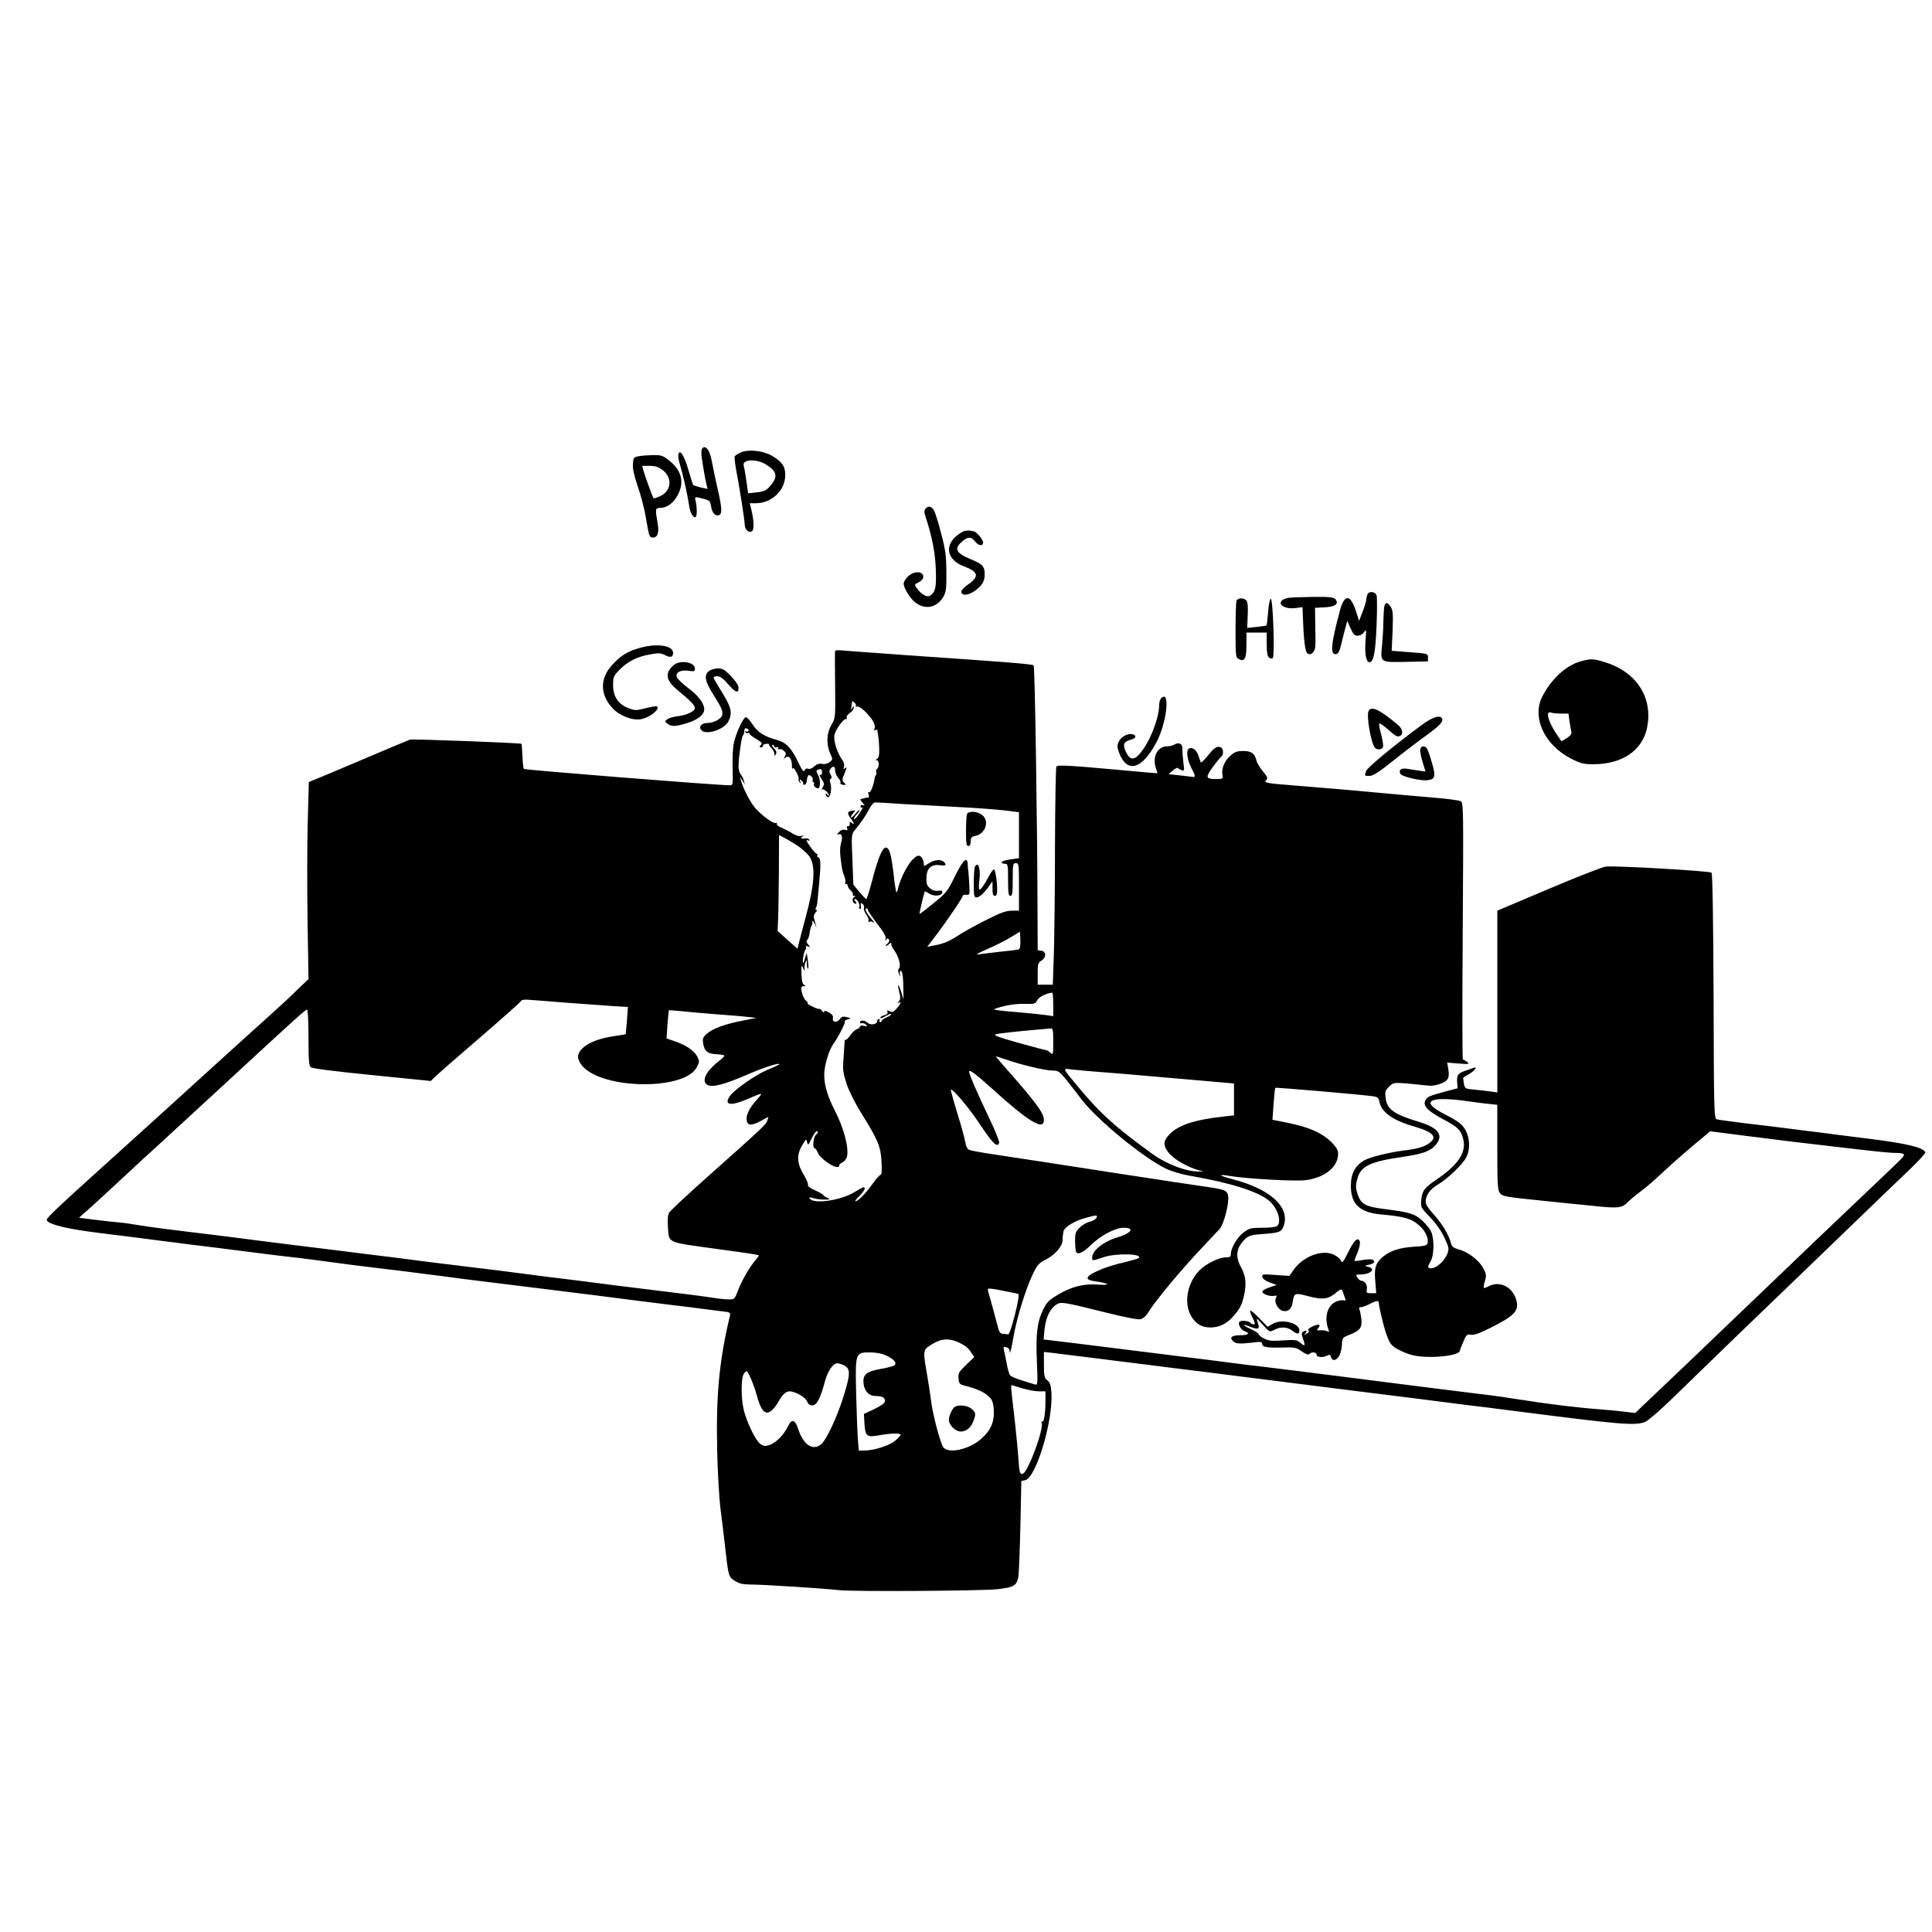 <?xml version="1.0" standalone="no"?>
<!DOCTYPE svg PUBLIC "-//W3C//DTD SVG 20010904//EN"
 "http://www.w3.org/TR/2001/REC-SVG-20010904/DTD/svg10.dtd">
<svg version="1.0" xmlns="http://www.w3.org/2000/svg"
 width="124pt" height="124pt" viewBox="0 0 124 124"
 preserveAspectRatio="xMidYMid meet">
<g transform="translate(0,124) scale(0.01,-0.01)"
fill="#000000" stroke="none">

<!-- PHP -->
<path d="M4504 9515 c-3 -8 -3 -31 0 -52 10 -70 24 -148 31 -175 l7 -26 -44 9
c-23 6 -46 13 -49 17 -3 4 -16 45 -29 90 -26 92 -54 140 -65 110 -4 -9 -1 -33
5 -55 25 -84 51 -198 65 -290 6 -39 29 -73 41 -60 8 8 8 58 0 95 -9 36 -10 36
48 21 40 -10 44 -14 50 -49 6 -42 28 -65 51 -56 21 8 19 47 -9 168 -13 56 -29
134 -36 171 -12 64 -29 97 -51 97 -5 0 -12 -7 -15 -15z"/>
<path d="M4754 9496 c-18 -8 -34 -19 -38 -24 -3 -6 1 -43 8 -84 20 -99 56
-330 56 -356 0 -31 28 -56 47 -41 15 13 12 73 -7 147 l-8 32 41 0 c101 1 187
84 187 181 0 56 -21 86 -86 124 -57 33 -152 43 -200 21z m162 -77 c73 -45 79
-80 25 -141 -23 -26 -38 -33 -84 -38 l-55 -6 -12 81 c-6 44 -14 88 -17 98 -10
39 82 44 143 6z"/>
<path d="M4095 9471 c-27 -5 -30 -10 -33 -50 -2 -30 8 -74 32 -145 20 -57 43
-145 51 -197 21 -123 23 -129 45 -129 32 0 42 33 30 97 -15 85 -14 93 15 93
43 0 83 27 111 76 50 85 30 167 -55 231 -38 30 -49 33 -104 32 -34 -1 -75 -4
-92 -8z m158 -88 c66 -50 56 -138 -20 -169 -19 -9 -37 -14 -38 -12 -6 5 -53
136 -64 173 l-9 35 47 0 c37 0 56 -6 84 -27z"/>
<!-- JS -->
<path d="M5941 9136 c-10 -12 -10 -23 -2 -48 42 -127 63 -232 67 -338 5 -120
-2 -151 -38 -174 -19 -12 -59 12 -86 52 -13 20 -12 22 11 33 55 25 37 77 -22
64 -32 -7 -71 -47 -71 -72 0 -25 39 -90 69 -115 64 -55 143 -41 186 32 17 31
20 51 19 160 -1 107 -6 143 -33 244 -17 66 -37 131 -44 145 -14 31 -39 38 -56
17z"/>
<path d="M6194 8993 c-12 -2 -38 -18 -59 -36 -75 -66 -52 -153 52 -192 93 -35
100 -65 27 -116 -24 -16 -44 -37 -44 -45 0 -42 78 -17 126 39 17 20 24 41 24
71 0 51 -13 65 -90 97 -97 40 -109 68 -52 116 35 30 56 29 80 -2 23 -29 52
-33 52 -6 0 18 -45 71 -61 71 -4 0 -13 2 -21 4 -7 2 -23 1 -34 -1z"/>
<!-- HTML -->
<path d="M8776 8584 c-3 -9 -6 -23 -7 -32 0 -9 -10 -44 -23 -77 l-23 -60 -22
68 c-36 107 -74 104 -103 -9 -57 -214 -62 -280 -21 -272 13 2 23 23 35 78 10
41 22 89 27 105 l8 30 21 -47 c17 -39 26 -48 46 -48 14 0 32 9 41 23 15 21 15
17 9 -58 -6 -79 4 -135 25 -135 27 0 39 60 46 232 4 97 4 186 0 197 -8 25 -50
29 -59 5z"/>
<path d="M8270 8563 c-90 -17 -50 -76 43 -66 l47 6 1 -39 c6 -172 15 -247 31
-258 14 -8 22 -7 35 7 16 16 18 35 15 152 l-2 134 61 3 c69 3 94 23 70 52 -11
13 -36 16 -145 15 -72 -1 -142 -4 -156 -6z"/>
<path d="M7936 8544 c-3 -9 -6 -94 -6 -189 0 -166 1 -175 21 -185 37 -20 49 3
49 91 l0 79 65 0 65 0 0 -74 c0 -54 4 -77 15 -86 10 -8 19 -9 24 -4 14 14 1
386 -13 381 -6 -2 -14 -40 -17 -86 -4 -45 -8 -83 -10 -85 -2 -2 -31 -6 -64
-10 l-60 -6 3 80 c3 54 0 85 -8 95 -16 20 -56 19 -64 -1z"/>
<path d="M8886 8514 c-3 -9 -6 -50 -7 -92 0 -42 -4 -113 -8 -157 -12 -120 -16
-116 152 -113 l142 3 0 25 c0 25 -1 25 -116 34 l-117 9 6 128 c4 109 2 132
-12 154 -19 29 -31 32 -40 9z"/>
<!-- Css -->
<path d="M4104 8241 c-78 -22 -122 -50 -177 -111 -78 -86 -76 -188 4 -275 45
-49 128 -81 182 -71 58 11 124 63 104 82 -3 3 -35 -2 -72 -11 -62 -16 -69 -16
-111 0 -66 25 -98 73 -99 146 0 54 3 61 40 99 51 54 116 86 197 100 56 10 70
9 97 -5 35 -18 51 -13 51 15 0 48 -105 63 -216 31z"/>
<path d="M4321 8129 c-56 -52 -47 -96 30 -160 83 -69 109 -96 109 -113 0 -21
-51 -46 -111 -53 -27 -3 -57 -12 -66 -19 -17 -13 -17 -15 1 -29 26 -20 51 -19
129 5 65 20 107 54 107 87 0 38 -38 89 -102 136 -37 29 -71 60 -74 71 -10 30
23 48 74 41 38 -6 42 -4 42 14 0 43 -98 58 -139 20z"/>
<path d="M4552 8094 c-36 -25 -28 -67 27 -153 54 -85 64 -110 55 -135 -9 -22
-56 -46 -92 -46 -39 0 -60 -24 -41 -46 29 -35 147 3 174 56 27 53 19 90 -40
185 -30 48 -55 91 -55 96 0 5 11 9 24 9 17 0 38 -15 68 -50 48 -55 68 -63 68
-25 0 16 -17 42 -48 75 -40 41 -54 50 -83 50 -19 0 -45 -7 -57 -16z"/>
<!-- Чел и компы -->
<path d="M5359 8218 c-1 -7 0 -106 1 -220 2 -206 2 -206 -24 -251 -31 -53 -34
-123 -8 -182 18 -39 18 -40 -3 -56 -13 -11 -31 -15 -48 -12 -20 4 -35 -1 -51
-16 -14 -13 -29 -19 -39 -15 -11 4 -19 0 -23 -11 -5 -13 -16 0 -41 53 -42 89
-78 127 -134 142 -82 22 -127 50 -160 102 -17 27 -37 47 -43 45 -18 -6 -63
-104 -76 -166 -7 -32 -10 -104 -8 -164 3 -101 2 -107 -17 -107 -70 -1 -1317
98 -1323 105 -3 3 -7 40 -9 82 -2 42 -4 78 -6 79 -6 6 -701 32 -716 27 -9 -3
-147 -61 -307 -129 -160 -68 -303 -128 -317 -133 l-25 -10 -7 -263 c-4 -145
-4 -429 -1 -632 l6 -370 -63 -60 c-34 -34 -84 -81 -112 -106 -27 -25 -126
-115 -220 -199 -93 -85 -190 -172 -215 -195 -44 -41 -566 -514 -800 -725 -208
-188 -270 -248 -270 -260 0 -17 51 -36 145 -55 74 -14 122 -21 325 -46 41 -5
147 -18 235 -30 88 -11 176 -22 195 -25 19 -2 107 -13 195 -24 88 -11 212 -27
275 -35 63 -8 176 -22 250 -30 74 -9 164 -21 200 -26 92 -13 205 -27 355 -45
72 -8 166 -20 210 -26 44 -6 112 -14 150 -19 39 -5 106 -14 150 -20 71 -9 257
-32 485 -60 236 -29 482 -60 635 -80 39 -5 129 -16 200 -25 72 -8 162 -20 200
-25 39 -5 96 -12 127 -16 53 -6 57 -8 53 -28 -70 -294 -90 -512 -82 -871 3
-137 13 -306 22 -375 9 -69 20 -161 25 -205 26 -232 24 -225 73 -255 24 -15
50 -20 102 -20 76 0 480 -26 560 -36 79 -10 909 -5 1014 6 104 11 124 22 136
73 4 18 10 165 14 327 l6 294 25 6 c70 15 181 387 168 563 -3 46 -9 64 -26 78
-19 15 -22 27 -22 100 l0 82 53 -6 c28 -3 108 -13 177 -22 69 -8 159 -20 200
-25 41 -5 167 -21 280 -35 113 -15 239 -30 280 -35 41 -5 237 -30 435 -55 198
-25 394 -50 435 -55 41 -5 167 -21 280 -35 113 -14 239 -30 280 -35 41 -5 111
-14 155 -20 44 -6 118 -15 165 -21 47 -5 173 -21 280 -35 685 -88 772 -95 837
-71 18 7 90 68 160 136 431 418 392 381 933 901 151 145 329 317 395 381 66
63 164 158 218 209 53 52 96 98 94 104 -10 30 -113 56 -352 86 -88 11 -195 25
-237 30 -43 6 -114 15 -158 20 -44 6 -115 15 -157 20 -43 6 -154 19 -248 30
-93 12 -178 23 -187 26 -17 5 -18 56 -20 789 -2 506 -7 787 -13 794 -11 11
-617 46 -679 39 -23 -3 -188 -68 -368 -144 l-328 -139 0 -583 0 -584 -37 6
c-21 3 -68 8 -105 12 -66 6 -66 6 -73 41 -3 19 -5 36 -3 37 2 2 20 13 41 25
37 23 52 49 20 36 -10 -4 -31 -12 -48 -17 -48 -17 -55 -27 -53 -72 l3 -41 -80
-21 c-103 -28 -114 -33 -126 -55 -19 -36 11 -68 116 -124 92 -49 110 -67 125
-121 24 -86 -27 -167 -165 -261 -83 -56 -97 -75 -103 -132 -4 -50 -4 -51 56
-113 38 -40 73 -89 92 -131 28 -59 31 -71 21 -99 -22 -62 -97 -118 -124 -92
-3 3 3 20 14 37 23 38 26 141 5 190 -7 18 -33 50 -57 72 -48 45 -83 55 -243
75 -127 16 -154 32 -176 106 -10 33 -9 50 2 90 22 80 83 109 292 139 129 19
177 37 211 77 52 62 18 109 -106 147 -163 49 -208 81 -216 155 -5 39 -2 48 22
71 26 26 30 27 103 22 42 -4 101 -9 130 -13 38 -5 64 -2 97 10 50 19 60 38 50
97 l-7 39 74 -6 c67 -5 72 -4 54 10 -11 9 -23 16 -27 16 -4 0 -4 371 -1 824 5
802 5 824 -14 834 -10 5 -80 15 -154 21 -74 6 -252 22 -395 35 -143 14 -362
32 -487 42 -212 17 -227 19 -213 35 14 15 12 20 -20 59 -19 23 -38 54 -41 69
-11 46 -33 61 -85 61 -40 0 -55 -6 -83 -31 -37 -32 -58 -83 -50 -124 4 -23 2
-25 -38 -25 -71 0 -73 9 -24 77 25 34 50 64 55 68 16 9 13 52 -4 59 -24 9 -43
-3 -84 -55 -22 -27 -41 -46 -44 -42 -2 4 -10 25 -16 45 -12 36 -40 56 -61 43
-18 -11 -11 -70 15 -121 31 -61 31 -64 -2 -59 -16 2 -54 7 -85 10 l-58 6 28
24 c15 13 29 20 32 16 3 -4 14 -11 24 -14 18 -7 18 -4 11 50 -4 32 -7 70 -6
86 2 32 -22 46 -50 29 -10 -7 -31 -12 -47 -12 -62 0 -97 -64 -74 -138 l11 -35
-77 6 c-42 4 -126 11 -187 17 -304 28 -378 31 -385 20 -4 -7 -8 -233 -9 -503
0 -271 -4 -583 -7 -694 l-7 -203 -48 0 -49 0 0 70 c0 64 2 71 26 86 31 21 29
58 -3 62 l-23 3 -1 222 c-1 579 -17 1599 -25 1606 -9 9 -150 20 -819 66 -198
14 -381 28 -407 30 -35 4 -48 2 -49 -7z m134 -351 c-4 -6 -1 -7 6 -2 8 4 28
-7 53 -31 48 -47 70 -87 61 -110 -4 -12 -3 -15 5 -10 7 4 13 4 13 -1 8 -47 10
-66 12 -116 1 -42 -2 -60 -13 -67 -10 -6 -11 -10 -2 -10 15 0 16 -46 1 -55 -6
-4 -8 -13 -5 -20 2 -7 2 -16 -2 -19 -3 -4 -7 -12 -8 -19 -7 -47 -26 -97 -36
-91 -6 4 -8 -1 -3 -15 3 -12 3 -21 -2 -20 -4 1 -11 0 -15 -1 -9 -3 -25 -7 -35
-9 -3 0 2 -11 13 -23 15 -17 16 -20 3 -16 -9 4 -16 1 -16 -8 0 -7 5 -10 10 -7
11 7 4 -7 -26 -50 -10 -16 -22 -26 -25 -23 -3 4 5 17 18 31 13 14 20 25 16 25
-5 0 -17 -11 -28 -26 -11 -14 -23 -23 -26 -20 -3 3 3 15 13 26 18 20 18 20 -3
17 -34 -5 -37 -15 -14 -47 25 -33 29 -48 8 -31 -11 9 -14 8 -12 -6 0 -10 -4
-17 -11 -16 -7 2 -10 -4 -6 -13 5 -13 2 -15 -14 -10 -13 4 -26 -1 -38 -14 -15
-16 -15 -20 -3 -15 21 8 29 -18 16 -55 -6 -18 -8 -55 -4 -88 10 -82 12 -94 25
-126 7 -16 9 -36 7 -43 -3 -8 -1 -11 4 -8 6 3 10 0 10 -8 0 -8 9 -22 20 -32
11 -10 17 -22 14 -26 -3 -5 1 -9 8 -9 10 0 10 -2 -1 -9 -16 -10 -8 -41 10 -41
8 0 8 4 -1 15 -8 10 -9 15 -2 15 14 0 35 -38 27 -50 -3 -5 -1 -11 4 -14 5 -4
8 5 6 19 -2 21 0 23 12 13 8 -6 11 -18 8 -26 -3 -7 4 -27 16 -43 11 -16 17
-34 13 -40 -4 -8 -3 -9 5 -5 6 4 20 2 29 -5 9 -7 5 0 -9 16 -34 38 -53 75 -39
75 5 0 10 -4 10 -10 0 -5 27 -45 60 -89 43 -55 59 -84 54 -97 -4 -14 -3 -15 4
-5 7 10 11 11 17 1 5 -8 1 -18 -10 -27 -11 -7 -14 -13 -9 -13 6 0 15 5 22 12
7 7 12 9 12 5 0 -16 3 -23 20 -47 28 -40 44 -98 31 -114 -8 -10 -8 -20 -1 -37
10 -23 10 -23 6 -1 -2 12 0 22 4 22 12 0 18 -44 18 -120 l1 -65 -15 49 c-18
58 -27 57 -12 -2 8 -33 8 -46 -3 -59 -10 -11 -10 -14 -1 -9 20 12 13 -7 -13
-37 -21 -23 -28 -26 -45 -17 -16 8 -18 8 -14 -4 4 -10 -3 -17 -20 -22 -14 -3
-26 -11 -26 -16 0 -6 16 -1 35 11 19 11 35 17 35 12 0 -5 -13 -14 -30 -21 -16
-7 -30 -16 -30 -21 0 -5 -5 -9 -11 -9 -5 0 -7 5 -4 10 3 6 1 10 -4 10 -6 0
-11 -6 -11 -14 0 -20 -42 -28 -60 -11 -19 18 -50 20 -50 4 0 -6 6 -9 13 -6 6
2 18 -2 25 -10 12 -12 10 -13 -12 -7 -16 4 -26 2 -26 -4 0 -6 -9 -14 -20 -17
-11 -4 -31 -22 -44 -41 -12 -18 -26 -31 -29 -28 -3 4 -6 -2 -6 -12 -1 -11 -4
-58 -7 -105 -6 -77 -3 -96 20 -166 16 -48 55 -125 98 -194 103 -165 121 -208
126 -306 3 -54 1 -83 -6 -83 -6 0 -31 -29 -56 -64 -43 -60 -89 -106 -106 -106
-5 0 7 15 26 34 32 32 43 56 26 56 -4 0 -30 -14 -56 -30 -81 -52 -257 -80
-286 -45 -10 12 -7 13 22 5 18 -6 51 -10 73 -9 33 0 36 2 19 9 -12 5 -25 13
-29 19 -3 6 -28 20 -55 32 -30 13 -47 26 -44 33 3 7 -9 35 -25 62 -45 73 -50
127 -15 189 27 46 29 48 34 25 6 -23 8 -22 29 23 13 26 27 47 32 47 13 0 11
-9 -6 -26 -16 -16 -21 -84 -6 -84 5 0 14 -13 21 -30 13 -32 92 -90 122 -90 11
0 17 4 14 9 -3 4 6 13 19 19 13 6 27 23 31 37 14 57 -20 187 -81 304 -43 83
-65 158 -65 223 0 55 29 155 57 195 35 49 82 141 75 147 -3 4 5 10 18 13 25 7
25 7 -5 15 -25 6 -33 4 -46 -14 -19 -25 -50 -19 -43 9 3 12 -5 23 -26 35 -21
12 -30 13 -30 5 0 -7 -6 -5 -14 5 -7 10 -15 16 -18 13 -2 -3 -22 4 -44 15 -21
10 -35 19 -30 20 5 0 0 8 -11 18 -11 9 -23 34 -27 55 -6 31 -4 37 11 37 15 0
16 2 3 10 -10 6 -15 28 -16 71 -1 59 0 60 12 33 8 -16 12 -20 9 -8 -3 12 -1
32 4 45 9 22 10 22 10 -10 1 -19 4 -32 7 -28 4 3 3 28 -1 54 l-8 48 -9 -32
c-5 -18 -10 -33 -12 -33 -9 0 2 70 13 83 6 8 7 18 3 22 -4 5 2 5 12 1 19 -6
19 -6 3 12 -12 13 -14 21 -6 29 6 6 13 25 15 43 2 17 8 39 13 49 6 10 7 21 4
25 -3 3 -3 6 1 6 3 0 11 -10 17 -22 l10 -23 -6 23 c-3 12 -8 30 -11 41 -3 10
1 25 11 35 9 9 11 16 5 16 -6 0 -8 5 -4 12 4 6 9 23 10 37 1 14 7 71 12 126
11 118 10 157 -6 163 -7 2 -10 8 -6 13 3 5 1 9 -4 9 -5 0 -24 21 -42 47 -24
33 -29 45 -16 40 10 -4 15 -3 11 4 -4 5 -14 9 -23 8 -30 -3 -37 1 -22 12 12 8
10 9 -7 4 -14 -4 -35 2 -60 18 -21 13 -53 29 -70 36 -18 7 -30 18 -27 23 3 5
0 8 -8 6 -21 -5 -115 69 -146 116 -31 44 -65 116 -76 156 l-7 25 16 -25 16
-25 -7 25 c-3 14 -13 32 -20 41 -8 8 -14 32 -14 52 0 49 20 191 28 197 4 3 7
11 8 18 2 28 5 31 19 26 8 -4 12 -10 9 -15 -3 -5 -10 -6 -16 -3 -7 4 -8 2 -4
-5 4 -6 12 -9 17 -6 5 4 9 2 9 -2 0 -5 12 -16 28 -26 57 -35 57 -35 44 -50 -9
-11 -9 -14 3 -14 7 0 13 5 12 11 -1 5 8 11 21 12 12 1 21 -1 18 -3 -2 -3 4
-13 15 -24 10 -10 19 -27 19 -36 0 -15 2 -16 10 -3 6 10 3 21 -12 37 -12 13
-16 23 -10 23 7 0 12 -5 12 -11 0 -6 7 -8 16 -5 9 4 13 2 8 -5 -4 -7 -1 -10 7
-7 7 2 21 -2 30 -11 14 -11 16 -19 7 -35 -10 -18 -9 -19 4 -8 21 17 41 -8 41
-51 -1 -18 1 -26 4 -19 3 8 13 -2 24 -23 11 -20 17 -39 15 -43 -3 -5 0 -14 6
-22 8 -12 9 -11 4 4 -5 16 -4 17 9 6 8 -7 13 -16 10 -19 -2 -4 2 -8 8 -8 7 0
14 11 15 25 1 13 5 28 8 33 8 14 36 -11 30 -28 -3 -7 -1 -13 5 -13 6 0 7 -5 3
-11 -6 -10 11 -28 27 -29 14 0 16 54 3 79 -18 34 -18 38 4 43 13 4 18 -1 18
-18 0 -12 -4 -20 -8 -18 -13 8 -9 -5 9 -32 14 -22 15 -29 3 -47 -7 -12 -9 -19
-5 -14 10 8 45 -21 45 -37 0 -6 -5 -4 -10 4 -6 9 -10 10 -10 3 0 -6 5 -15 10
-18 19 -12 32 53 19 92 -5 13 -4 23 3 25 8 3 7 11 -1 27 -10 17 -10 26 0 37
17 21 29 17 29 -11 0 -14 9 -35 19 -47 11 -11 18 -25 15 -32 -2 -7 5 -12 17
-13 20 -2 21 -1 7 14 -15 14 -14 20 3 61 14 33 16 42 5 33 -12 -10 -13 -9 -9
9 4 13 -2 32 -15 49 -28 39 -52 114 -47 150 4 35 62 114 76 106 5 -4 6 0 3 8
-3 8 6 21 20 31 15 9 26 24 25 34 0 14 -2 14 -9 -3 -8 -16 -9 -14 -5 10 2 17
4 32 4 34 1 2 8 -2 16 -9 8 -7 12 -17 8 -23z m297 -627 c85 -5 250 -14 365
-20 116 -6 249 -16 298 -22 l87 -11 0 -147 0 -148 -57 -8 c-32 -5 -57 -13 -55
-19 2 -5 12 -10 22 -9 19 1 20 -7 20 -103 0 -85 3 -103 15 -103 12 0 15 18 15
105 0 98 1 105 20 105 19 0 20 -7 20 -152 l0 -153 -48 0 c-37 -1 -72 -13 -171
-64 -68 -34 -150 -80 -182 -102 -39 -26 -80 -44 -123 -53 l-65 -13 58 76 c70
92 171 241 171 253 0 4 10 7 23 5 21 -2 22 0 18 67 -2 38 -5 77 -6 85 -2 9 -4
28 -4 44 -2 54 -30 28 -81 -75 -47 -97 -55 -107 -138 -175 -48 -39 -88 -70
-90 -68 -3 3 29 137 34 143 1 2 14 -4 27 -13 31 -20 81 -16 85 6 2 12 -4 15
-25 12 -19 -3 -37 2 -53 15 -21 17 -25 29 -24 68 1 61 30 88 86 81 39 -5 46 1
26 21 -18 18 -59 15 -95 -8 l-32 -19 -3 26 c-2 14 -11 31 -20 37 -14 8 -24 5
-49 -19 -33 -31 -81 -126 -94 -183 -4 -18 -9 -31 -12 -28 -3 2 -11 56 -18 118
-15 127 -27 168 -50 168 -22 0 -50 -68 -87 -210 -17 -66 -34 -120 -38 -120 -4
0 -24 21 -45 46 l-38 46 -6 161 c-7 155 -6 163 14 187 38 46 72 94 94 138 13
25 28 42 39 42 9 0 87 -4 172 -10z m-674 -266 c29 -19 65 -51 79 -71 41 -61
34 -177 -25 -393 -11 -41 -27 -103 -36 -137 l-16 -62 -64 57 -63 57 3 75 c2
41 4 180 5 308 l1 233 31 -17 c17 -8 55 -31 85 -50z m1433 -609 c1 -38 -3 -57
-11 -59 -7 -2 -62 -9 -123 -15 -60 -7 -123 -14 -140 -17 -16 -3 11 13 60 34
50 21 117 55 150 75 33 20 60 36 61 37 0 0 2 -25 3 -55z m211 -411 l0 -76 -47
7 c-27 4 -115 13 -198 20 -82 6 -143 14 -135 18 57 22 136 36 195 34 65 -2 70
0 82 23 10 21 58 45 96 49 4 1 7 -33 7 -75z m-3120 10 c107 -8 239 -17 292
-21 l98 -6 -6 -86 c-4 -47 -8 -87 -8 -88 -1 -2 -34 -7 -73 -13 -139 -19 -233
-74 -233 -135 0 -13 12 -38 26 -55 130 -154 662 -160 737 -8 17 34 17 39 2 67
-19 37 -71 73 -144 98 l-53 18 6 90 c4 49 8 90 9 91 1 1 38 -2 82 -6 44 -5
145 -14 225 -20 80 -6 170 -13 200 -17 l55 -6 -90 -18 c-112 -21 -194 -52
-230 -85 -23 -21 -27 -31 -22 -61 8 -50 28 -66 83 -69 25 -1 48 -5 52 -8 3 -3
-8 -16 -24 -28 -82 -62 -119 -123 -94 -153 26 -31 104 -13 283 65 95 41 203
75 187 57 -3 -2 -39 -19 -80 -36 -74 -32 -207 -125 -235 -165 -41 -58 2 -67
108 -22 45 20 87 36 91 36 5 0 -8 -18 -27 -39 -47 -52 -69 -96 -65 -129 4 -37
31 -39 90 -7 l50 27 -7 -23 c-8 -26 -20 -38 -375 -354 -135 -120 -250 -227
-256 -239 -8 -13 -10 -48 -7 -94 8 -102 -13 -93 313 -138 207 -28 265 -37 269
-41 3 -1 -5 -13 -16 -26 -37 -41 -90 -131 -114 -194 -23 -60 -25 -63 -58 -63
-19 0 -62 4 -95 9 -74 12 -132 19 -636 81 -41 5 -111 14 -155 20 -44 6 -134
17 -200 25 -66 8 -155 19 -197 25 -175 23 -239 31 -358 45 -69 8 -197 24 -285
35 -88 11 -196 25 -240 31 -44 5 -96 12 -115 14 -71 9 -365 46 -522 65 -161
20 -256 32 -393 50 -38 5 -167 21 -285 35 -118 14 -253 32 -300 40 -47 8 -107
17 -135 19 -27 2 -97 10 -154 17 l-104 13 40 36 c23 19 121 109 219 200 97 91
207 192 244 225 36 33 234 215 440 405 460 425 510 470 521 470 5 0 9 -80 9
-179 0 -146 3 -181 15 -191 9 -8 160 -27 392 -50 l378 -38 21 21 c11 12 140
125 287 251 146 126 268 234 271 241 3 8 21 11 53 8 26 -2 136 -10 243 -19z
m3120 -251 c0 -83 -1 -85 -18 -70 -10 10 -23 17 -28 17 -5 0 -85 21 -178 47
-131 37 -163 49 -145 55 19 6 180 23 352 37 15 1 17 -9 17 -86z m-304 -113
c96 -34 249 -70 296 -71 40 0 46 -4 93 -61 28 -34 68 -87 91 -117 97 -132 404
-384 550 -453 34 -16 101 -36 150 -44 270 -47 440 -102 511 -162 53 -46 80
-131 51 -160 -7 -7 -43 -12 -93 -12 -75 0 -86 -3 -122 -29 -41 -30 -83 -100
-83 -139 0 -18 -6 -22 -32 -22 -44 0 -125 -40 -167 -81 -81 -80 -105 -211 -56
-296 30 -50 68 -73 123 -73 56 0 103 22 145 69 46 52 58 74 73 144 15 72 9
120 -22 176 -38 69 -29 125 30 181 23 20 40 25 114 30 106 8 118 13 132 55 39
118 -87 233 -323 295 -100 26 -108 37 -15 21 98 -16 406 -34 473 -26 114 12
202 75 212 152 4 32 0 44 -22 71 -62 74 -152 116 -311 148 l-87 17 7 101 c4
55 9 102 11 104 4 4 559 -44 627 -54 31 -5 37 -10 42 -38 12 -64 88 -118 222
-156 124 -36 153 -68 96 -108 -32 -24 -85 -38 -167 -47 -77 -9 -206 -40 -242
-59 -63 -32 -93 -86 -93 -166 0 -119 56 -172 197 -185 145 -13 192 -26 239
-68 43 -37 65 -84 56 -118 -3 -13 -22 -17 -90 -21 -94 -6 -157 -28 -205 -72
-39 -37 -48 -67 -40 -151 l6 -75 -33 0 c-29 0 -32 2 -27 26 5 26 -14 54 -36
54 -7 0 -18 9 -25 20 -11 18 -10 20 17 20 69 0 106 37 50 50 -23 6 -22 7 9 13
33 7 43 24 18 33 -8 3 -37 1 -65 -4 -46 -8 -51 -8 -45 7 26 60 37 100 31 114
-11 30 -36 7 -74 -70 -32 -65 -38 -72 -46 -55 -5 11 -24 28 -42 37 -72 39
-197 -5 -260 -92 l-30 -42 -89 6 c-82 6 -88 5 -84 -13 2 -11 20 -25 47 -35
l45 -16 -44 -15 c-24 -8 -46 -20 -48 -26 -5 -15 46 -35 75 -29 19 3 21 1 12
-14 -13 -25 13 -74 42 -82 35 -9 58 10 65 52 10 64 12 65 103 41 93 -24 127
-19 181 27 22 18 31 21 35 11 2 -7 9 -26 15 -42 9 -24 8 -27 -5 -22 -9 3 -31
0 -49 -8 -58 -24 -79 -104 -49 -182 5 -13 3 -15 -8 -9 -7 5 -27 8 -43 7 -25
-2 -27 0 -16 13 21 25 3 30 -37 11 -23 -11 -32 -20 -25 -25 7 -4 4 -11 -11
-20 -20 -13 -21 -13 -8 2 14 18 5 22 -17 9 -10 -7 -9 -17 3 -51 15 -43 10 -45
-27 -13 -14 12 -35 14 -103 9 -70 -5 -92 -3 -120 11 -19 9 -35 22 -35 27 0 6
-23 21 -51 34 -59 28 -60 38 -1 14 50 -19 60 -13 44 30 -11 31 -9 30 33 -16
44 -48 44 -48 74 -32 41 21 83 19 114 -5 32 -25 47 -25 47 0 0 50 -116 78
-174 42 l-30 -18 -53 55 c-29 30 -55 52 -58 49 -4 -3 3 -24 15 -47 16 -33 18
-41 6 -41 -8 0 -17 4 -20 9 -10 15 -67 19 -73 5 -7 -18 14 -52 37 -59 36 -12
21 -25 -29 -25 -54 0 -72 -13 -48 -37 17 -18 41 -20 125 -10 51 7 62 5 62 -7
0 -22 29 -27 127 -25 81 3 91 1 127 -24 27 -19 43 -24 50 -17 15 15 46 12 46
-5 0 -17 41 -20 70 -5 14 8 19 5 23 -11 8 -29 38 -21 55 14 7 15 14 46 15 70
2 40 4 43 46 59 69 27 83 45 79 98 -3 25 -8 53 -12 63 -6 12 -4 17 8 17 9 0
34 9 56 20 48 25 60 25 60 3 0 -18 32 -151 45 -188 22 -63 30 -76 65 -99 21
-13 64 -32 95 -41 97 -29 315 -10 315 27 0 4 10 30 22 57 19 45 24 49 48 44
19 -3 53 8 121 42 161 80 192 113 170 184 -24 82 -106 122 -175 86 -16 -9 -31
-13 -33 -11 -2 2 1 22 7 43 11 35 10 45 -9 81 -26 51 -95 105 -156 122 -36 10
-47 18 -52 39 -12 52 -57 127 -109 184 -35 38 -54 67 -54 83 0 42 27 80 77
110 63 37 160 130 184 176 24 47 24 111 0 164 -20 44 -45 64 -134 110 -173 87
-106 123 158 84 33 -5 86 -12 118 -15 l57 -6 0 -274 c0 -245 2 -275 18 -294
16 -20 39 -24 257 -46 132 -14 283 -29 335 -34 162 -18 190 -15 225 21 17 17
55 49 85 71 30 22 91 74 135 116 69 65 187 168 285 248 l26 22 235 -30 c278
-35 330 -42 559 -68 289 -34 357 -41 404 -41 27 0 46 -5 46 -11 0 -12 -9 -21
-165 -169 -232 -220 -523 -497 -765 -730 -146 -140 -356 -340 -465 -445 -110
-104 -229 -218 -265 -252 l-65 -62 -75 9 c-41 5 -106 11 -145 14 -141 10 -340
34 -540 66 -121 19 -158 24 -455 60 -91 11 -325 41 -520 66 -459 58 -482 61
-630 79 -69 8 -161 19 -205 25 -44 6 -114 15 -155 20 -41 5 -167 21 -280 35
-226 28 -246 31 -569 71 l-223 27 5 56 c7 76 33 137 70 163 35 25 34 26 332
-48 124 -31 199 -45 216 -41 15 4 35 21 46 39 42 72 213 278 351 423 46 50 96
102 110 117 27 30 63 169 54 214 -6 34 -22 40 -148 58 -60 9 -154 23 -209 31
-55 9 -131 20 -170 26 -38 6 -95 14 -125 19 -388 60 -685 106 -820 126 -91 13
-175 28 -187 33 -15 7 -23 22 -28 53 -4 24 -27 108 -52 187 -24 79 -42 145
-40 147 10 10 117 -117 189 -226 80 -120 109 -148 121 -116 3 8 -27 84 -68
168 -72 151 -125 273 -125 290 0 17 43 -15 148 -110 234 -212 332 -271 332
-201 0 46 -52 116 -270 362 -23 26 -40 47 -37 47 2 0 30 -9 63 -20z m600 -80
c71 -5 233 -19 359 -30 127 -11 292 -25 368 -32 l137 -12 0 -102 0 -103 -57
-6 c-202 -22 -306 -57 -364 -123 -34 -38 -33 -66 2 -111 33 -42 125 -94 194
-112 l30 -7 -30 -1 c-80 -1 -204 45 -296 111 -237 171 -339 262 -484 438 -99
119 -97 114 -38 106 27 -3 108 -11 179 -16z m-16 -929 c0 -13 -22 -27 -54 -35
-16 -4 -41 -20 -57 -36 -25 -24 -29 -36 -29 -83 0 -31 3 -62 6 -70 9 -24 45
-8 99 45 61 59 154 108 206 108 21 0 40 -4 43 -9 9 -13 -25 -36 -74 -50 -94
-27 -170 -86 -170 -132 0 -23 -3 -23 73 2 82 27 254 23 225 -6 -3 -3 -43 -15
-89 -26 -46 -10 -109 -29 -139 -41 -113 -45 -130 -71 -50 -82 89 -12 104 -27
20 -21 -95 7 -172 -12 -260 -65 -55 -32 -71 -47 -93 -92 -40 -79 -50 -159 -42
-336 6 -146 5 -153 -12 -148 -10 3 -48 15 -84 26 -37 11 -71 26 -76 33 -6 6
-16 41 -22 77 -7 36 -15 75 -18 87 -4 18 -1 21 16 16 12 -3 21 -12 21 -21 0
-34 9 -2 24 84 20 119 78 307 122 400 31 66 41 77 83 98 64 33 111 87 111 129
0 18 3 42 6 55 8 28 72 67 144 86 67 18 70 18 70 7z m-594 -477 c44 -8 84 -17
90 -19 14 -4 -50 -260 -65 -259 -6 1 -21 2 -33 3 -20 1 -26 11 -40 69 -10 37
-26 99 -37 137 -11 39 -21 73 -21 78 0 10 18 9 106 -9z m-291 -331 c41 -19 58
-33 80 -66 l18 -27 -52 -50 c-47 -45 -52 -54 -49 -87 3 -33 7 -38 38 -46 73
-18 126 -41 154 -68 24 -22 30 -37 34 -83 6 -78 -17 -134 -77 -188 -76 -69
-208 -100 -245 -59 -19 21 -71 216 -81 306 -4 33 -14 98 -22 145 -31 179 -32
174 28 212 59 37 111 41 174 11z m-470 -82 c50 -22 73 -47 57 -63 -6 -6 -46
-17 -89 -24 -95 -17 -118 -37 -110 -99 7 -46 36 -75 77 -75 42 0 60 -10 60
-31 0 -14 -19 -28 -67 -52 l-68 -32 3 -60 c5 -83 15 -92 95 -77 77 14 137 15
137 3 0 -5 -16 -23 -36 -39 -38 -31 -136 -62 -198 -62 l-34 0 -6 73 c-3 39 -8
170 -11 290 -6 266 -6 267 89 267 37 0 77 -7 101 -19z m-271 -63 c47 -21 46
-56 -5 -216 -41 -127 -105 -262 -137 -290 -54 -47 -116 -6 -149 96 -20 62 -42
68 -66 17 -33 -69 -99 -125 -147 -125 -12 0 -31 10 -41 23 -30 33 -76 134 -94
202 -20 77 -20 213 0 239 8 11 17 18 19 15 14 -15 48 -97 60 -144 30 -114 59
-144 102 -105 14 14 32 38 40 53 24 45 47 67 72 67 36 0 102 -38 112 -65 7
-17 17 -25 34 -25 28 0 52 46 80 152 18 68 52 118 80 118 8 0 26 -5 40 -12z
m1146 -148 c36 -11 84 -20 108 -20 l42 0 0 -62 c0 -79 -10 -139 -21 -132 -5 3
-6 -2 -3 -11 9 -23 -31 -154 -78 -257 -21 -46 -37 -68 -48 -68 -15 0 -18 14
-23 93 -4 50 -13 151 -21 222 -8 72 -18 158 -22 193 -4 34 -5 62 -3 62 2 0 33
-9 69 -20z"/>
<path d="M6206 7174 c-3 -9 -6 -58 -6 -110 0 -77 3 -94 15 -94 10 0 15 10 15
29 0 24 5 31 30 36 66 14 92 96 44 134 -32 25 -89 28 -98 5z"/>
<path d="M6256 6834 c-3 -9 -6 -56 -6 -105 0 -79 2 -89 18 -89 18 0 55 34 85
80 l17 24 0 -47 c0 -35 4 -47 15 -47 11 0 15 11 15 39 0 58 -12 131 -21 131
-5 0 -20 -21 -34 -47 -28 -54 -49 -83 -59 -83 -4 0 -4 25 -1 55 8 57 1 105
-14 105 -5 0 -12 -7 -15 -16z"/>
<path d="M6132 3373 c-17 -7 -42 -57 -42 -86 0 -27 30 -62 60 -72 36 -11 77
13 94 56 22 53 20 64 -10 88 -25 20 -72 26 -102 14z"/>
<path d="M10147 8156 c-95 -26 -189 -112 -248 -226 -69 -135 14 -313 186 -400
62 -31 79 -35 145 -35 183 1 311 89 341 233 40 195 -67 360 -273 423 -73 22
-86 22 -151 5z m-128 -336 l48 0 6 -47 c4 -27 9 -57 12 -68 4 -15 -4 -26 -29
-42 l-34 -21 -35 51 c-54 84 -69 148 -30 133 8 -3 36 -6 62 -6z"/>
<!-- </> -->
<path d="M7452 7918 c-7 -7 -12 -26 -12 -42 -1 -87 -59 -235 -121 -309 -40
-49 -67 -47 -93 8 -22 47 -14 65 33 78 34 8 38 29 7 35 -30 6 -74 -19 -86 -49
-11 -24 -10 -37 4 -74 51 -131 147 -102 239 72 67 128 89 341 29 281z"/>
<path d="M8783 7834 c-13 -33 16 -200 40 -231 13 -18 46 -16 53 2 4 8 -2 44
-11 80 -10 36 -16 68 -12 71 3 3 22 -10 44 -28 61 -54 70 -59 87 -52 25 9 19
46 -11 71 -120 101 -175 126 -190 87z"/>
<path d="M9125 7747 c-170 -125 -347 -271 -356 -294 -12 -33 -13 -33 21 -33
22 0 60 24 156 101 70 56 165 128 211 161 83 60 110 89 98 108 -14 23 -63 6
-130 -43z"/>
<path d="M9116 7593 c-3 -10 3 -47 14 -82 l19 -63 -42 6 c-23 4 -58 9 -78 12
-37 6 -55 -9 -40 -34 10 -16 125 -44 168 -40 55 5 60 23 33 114 -12 44 -27 85
-33 92 -14 17 -35 15 -41 -5z"/>
</g>
</svg>
